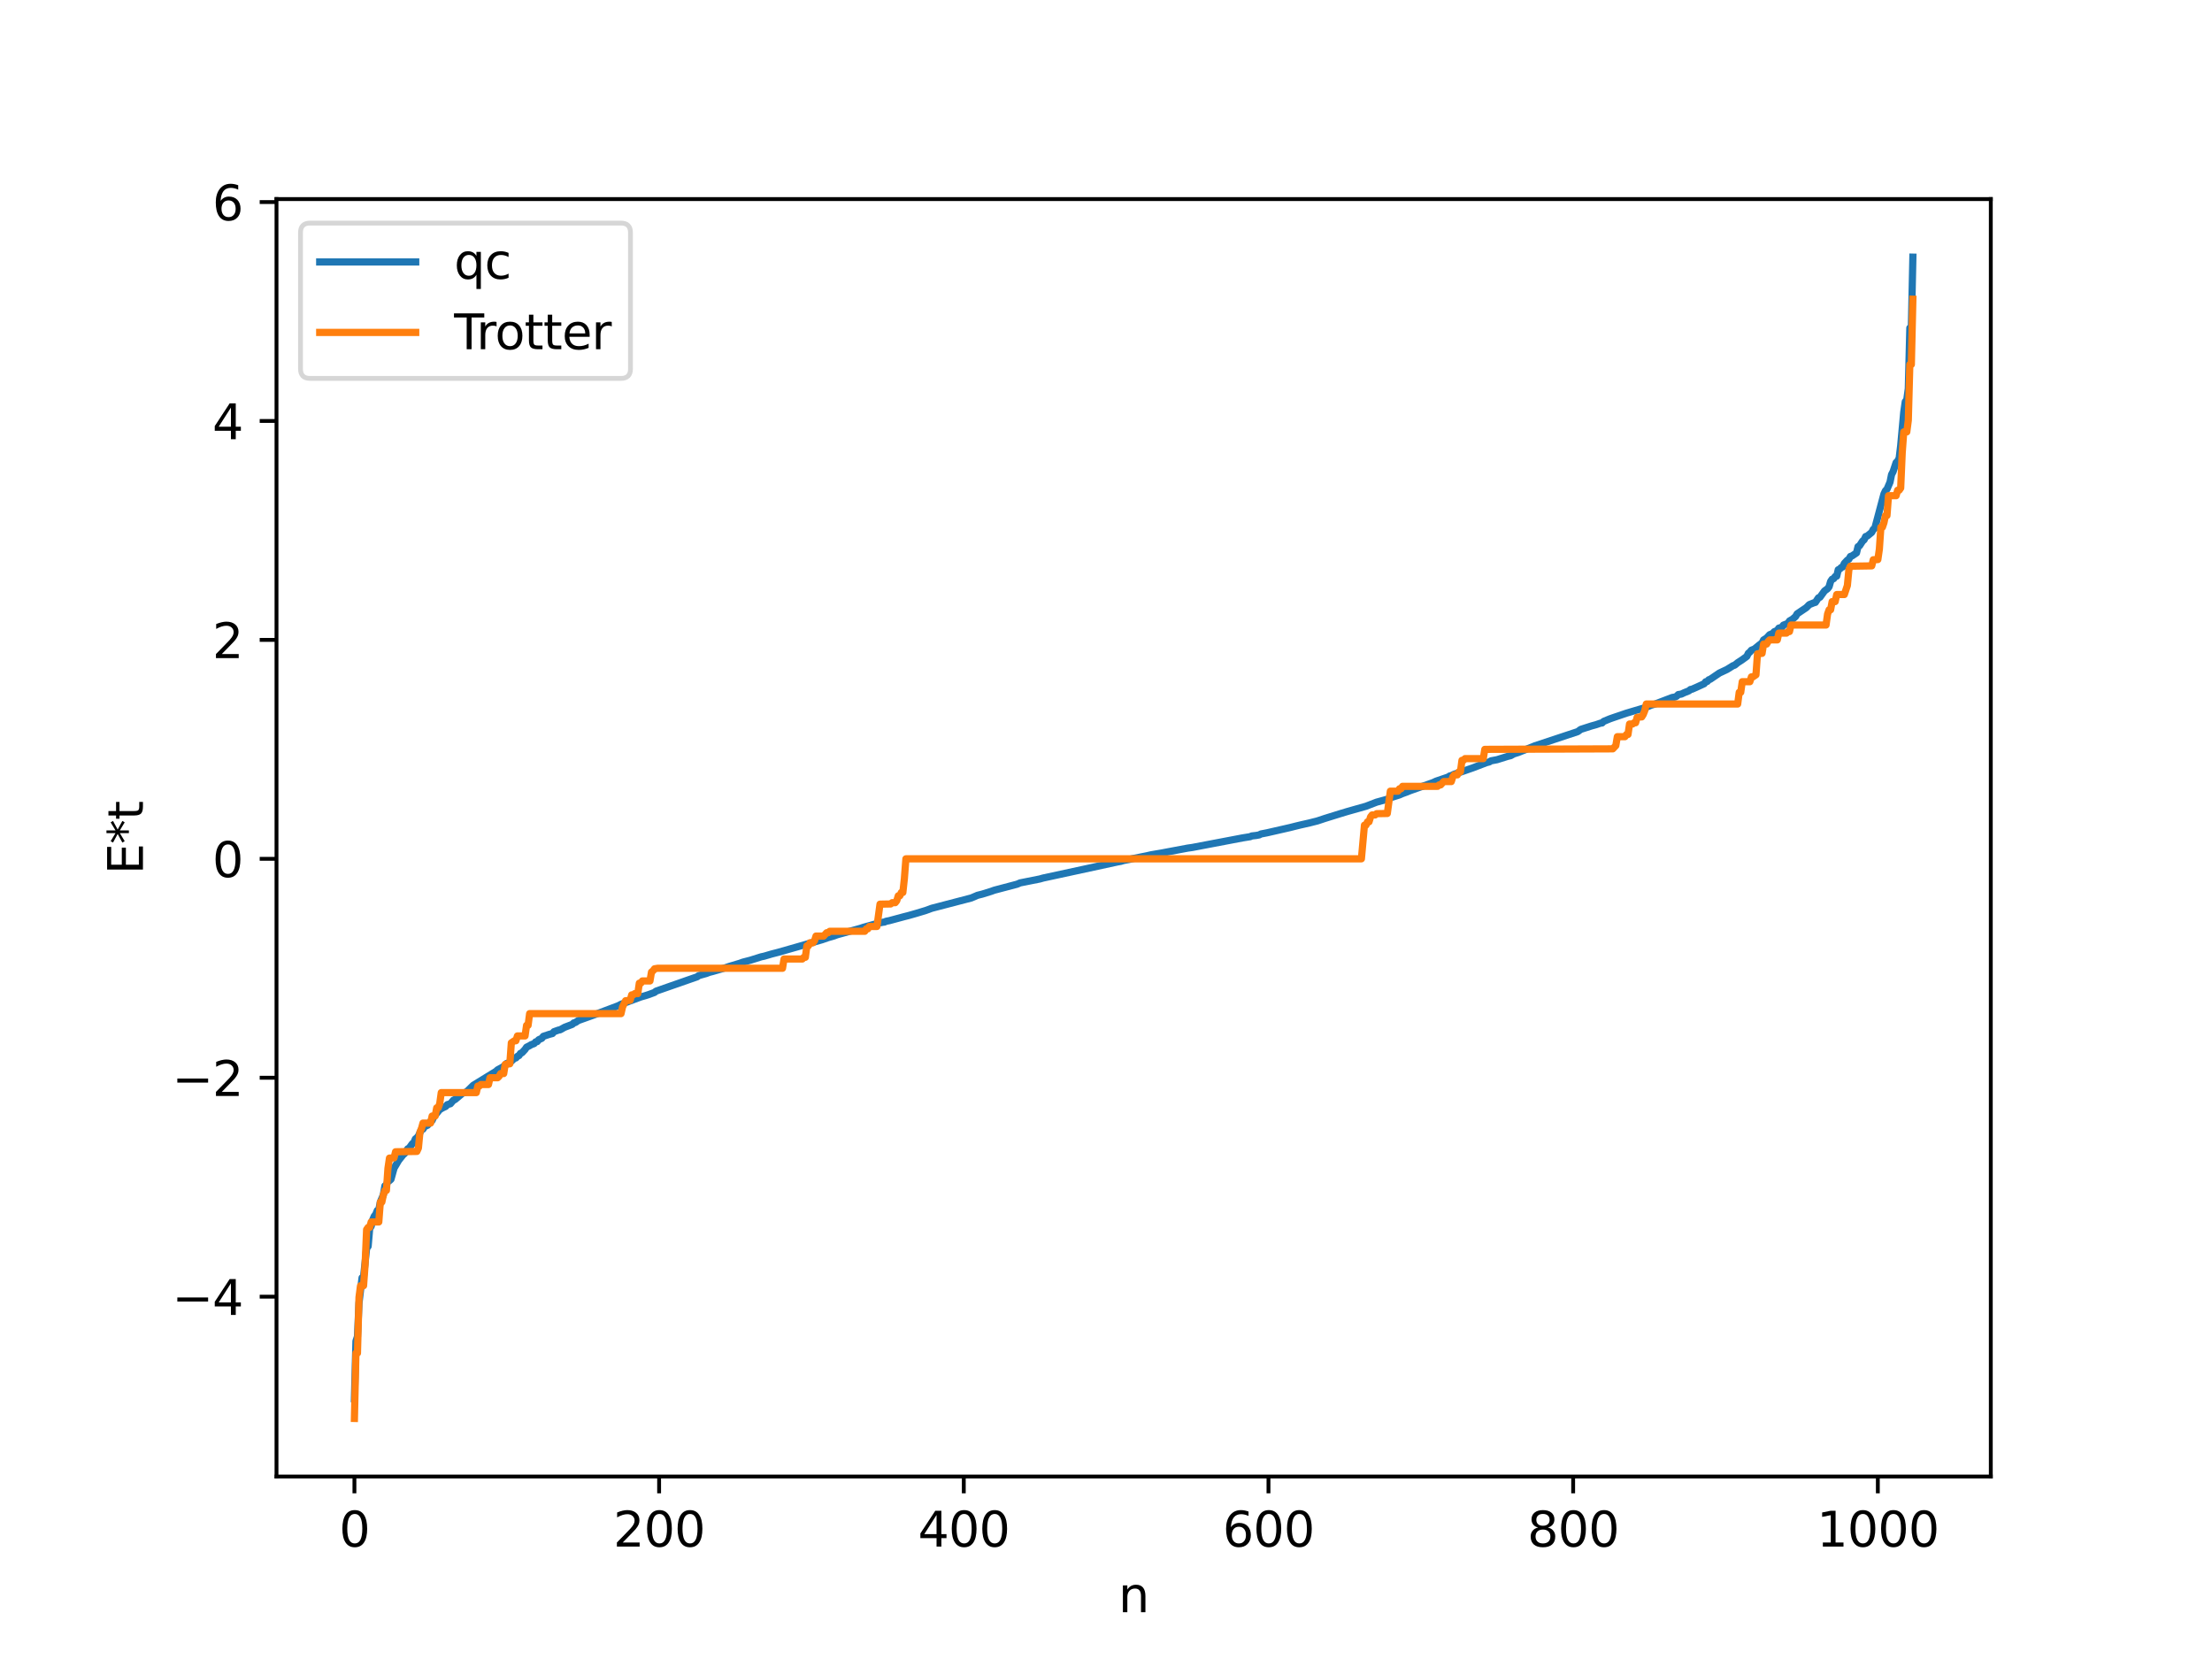 <?xml version="1.0" encoding="utf-8" standalone="no"?>
<!DOCTYPE svg PUBLIC "-//W3C//DTD SVG 1.1//EN"
  "http://www.w3.org/Graphics/SVG/1.1/DTD/svg11.dtd">
<svg xmlns:xlink="http://www.w3.org/1999/xlink" width="460.8pt" height="345.6pt" viewBox="0 0 460.8 345.6" xmlns="http://www.w3.org/2000/svg" version="1.1">
 <defs>
  <style type="text/css">*{stroke-linejoin: round; stroke-linecap: butt}</style>
 </defs>
 <g id="figure_1">
  <g id="patch_1">
   <path d="M 0 345.6 
L 460.8 345.6 
L 460.8 0 
L 0 0 
z
" style="fill: #ffffff"/>
  </g>
  <g id="axes_1">
   <g id="patch_2">
    <path d="M 57.6 307.584 
L 414.72 307.584 
L 414.72 41.472 
L 57.6 41.472 
z
" style="fill: #ffffff"/>
   </g>
   <g id="matplotlib.axis_1">
    <g id="xtick_1">
     <g id="line2d_1">
      <defs>
       <path id="m0060938fec" d="M 0 0 
L 0 3.5 
" style="stroke: #000000; stroke-width: 0.8"/>
      </defs>
      <g>
       <use xlink:href="#m0060938fec" x="73.833" y="307.584" style="stroke: #000000; stroke-width: 0.8"/>
      </g>
     </g>
     <g id="text_1">
      <!-- 0 -->
      <g transform="translate(70.651 322.182) scale(0.1 -0.1)">
       <defs>
        <path id="DejaVuSans-30" d="M 2034 4250 
Q 1547 4250 1301 3770 
Q 1056 3291 1056 2328 
Q 1056 1369 1301 889 
Q 1547 409 2034 409 
Q 2525 409 2770 889 
Q 3016 1369 3016 2328 
Q 3016 3291 2770 3770 
Q 2525 4250 2034 4250 
z
M 2034 4750 
Q 2819 4750 3233 4129 
Q 3647 3509 3647 2328 
Q 3647 1150 3233 529 
Q 2819 -91 2034 -91 
Q 1250 -91 836 529 
Q 422 1150 422 2328 
Q 422 3509 836 4129 
Q 1250 4750 2034 4750 
z
" transform="scale(0.016)"/>
       </defs>
       <use xlink:href="#DejaVuSans-30"/>
      </g>
     </g>
    </g>
    <g id="xtick_2">
     <g id="line2d_2">
      <g>
       <use xlink:href="#m0060938fec" x="137.304" y="307.584" style="stroke: #000000; stroke-width: 0.8"/>
      </g>
     </g>
     <g id="text_2">
      <!-- 200 -->
      <g transform="translate(127.76 322.182) scale(0.1 -0.1)">
       <defs>
        <path id="DejaVuSans-32" d="M 1228 531 
L 3431 531 
L 3431 0 
L 469 0 
L 469 531 
Q 828 903 1448 1529 
Q 2069 2156 2228 2338 
Q 2531 2678 2651 2914 
Q 2772 3150 2772 3378 
Q 2772 3750 2511 3984 
Q 2250 4219 1831 4219 
Q 1534 4219 1204 4116 
Q 875 4013 500 3803 
L 500 4441 
Q 881 4594 1212 4672 
Q 1544 4750 1819 4750 
Q 2544 4750 2975 4387 
Q 3406 4025 3406 3419 
Q 3406 3131 3298 2873 
Q 3191 2616 2906 2266 
Q 2828 2175 2409 1742 
Q 1991 1309 1228 531 
z
" transform="scale(0.016)"/>
       </defs>
       <use xlink:href="#DejaVuSans-32"/>
       <use xlink:href="#DejaVuSans-30" x="63.623"/>
       <use xlink:href="#DejaVuSans-30" x="127.246"/>
      </g>
     </g>
    </g>
    <g id="xtick_3">
     <g id="line2d_3">
      <g>
       <use xlink:href="#m0060938fec" x="200.775" y="307.584" style="stroke: #000000; stroke-width: 0.8"/>
      </g>
     </g>
     <g id="text_3">
      <!-- 400 -->
      <g transform="translate(191.231 322.182) scale(0.1 -0.1)">
       <defs>
        <path id="DejaVuSans-34" d="M 2419 4116 
L 825 1625 
L 2419 1625 
L 2419 4116 
z
M 2253 4666 
L 3047 4666 
L 3047 1625 
L 3713 1625 
L 3713 1100 
L 3047 1100 
L 3047 0 
L 2419 0 
L 2419 1100 
L 313 1100 
L 313 1709 
L 2253 4666 
z
" transform="scale(0.016)"/>
       </defs>
       <use xlink:href="#DejaVuSans-34"/>
       <use xlink:href="#DejaVuSans-30" x="63.623"/>
       <use xlink:href="#DejaVuSans-30" x="127.246"/>
      </g>
     </g>
    </g>
    <g id="xtick_4">
     <g id="line2d_4">
      <g>
       <use xlink:href="#m0060938fec" x="264.246" y="307.584" style="stroke: #000000; stroke-width: 0.8"/>
      </g>
     </g>
     <g id="text_4">
      <!-- 600 -->
      <g transform="translate(254.702 322.182) scale(0.1 -0.1)">
       <defs>
        <path id="DejaVuSans-36" d="M 2113 2584 
Q 1688 2584 1439 2293 
Q 1191 2003 1191 1497 
Q 1191 994 1439 701 
Q 1688 409 2113 409 
Q 2538 409 2786 701 
Q 3034 994 3034 1497 
Q 3034 2003 2786 2293 
Q 2538 2584 2113 2584 
z
M 3366 4563 
L 3366 3988 
Q 3128 4100 2886 4159 
Q 2644 4219 2406 4219 
Q 1781 4219 1451 3797 
Q 1122 3375 1075 2522 
Q 1259 2794 1537 2939 
Q 1816 3084 2150 3084 
Q 2853 3084 3261 2657 
Q 3669 2231 3669 1497 
Q 3669 778 3244 343 
Q 2819 -91 2113 -91 
Q 1303 -91 875 529 
Q 447 1150 447 2328 
Q 447 3434 972 4092 
Q 1497 4750 2381 4750 
Q 2619 4750 2861 4703 
Q 3103 4656 3366 4563 
z
" transform="scale(0.016)"/>
       </defs>
       <use xlink:href="#DejaVuSans-36"/>
       <use xlink:href="#DejaVuSans-30" x="63.623"/>
       <use xlink:href="#DejaVuSans-30" x="127.246"/>
      </g>
     </g>
    </g>
    <g id="xtick_5">
     <g id="line2d_5">
      <g>
       <use xlink:href="#m0060938fec" x="327.717" y="307.584" style="stroke: #000000; stroke-width: 0.8"/>
      </g>
     </g>
     <g id="text_5">
      <!-- 800 -->
      <g transform="translate(318.173 322.182) scale(0.1 -0.1)">
       <defs>
        <path id="DejaVuSans-38" d="M 2034 2216 
Q 1584 2216 1326 1975 
Q 1069 1734 1069 1313 
Q 1069 891 1326 650 
Q 1584 409 2034 409 
Q 2484 409 2743 651 
Q 3003 894 3003 1313 
Q 3003 1734 2745 1975 
Q 2488 2216 2034 2216 
z
M 1403 2484 
Q 997 2584 770 2862 
Q 544 3141 544 3541 
Q 544 4100 942 4425 
Q 1341 4750 2034 4750 
Q 2731 4750 3128 4425 
Q 3525 4100 3525 3541 
Q 3525 3141 3298 2862 
Q 3072 2584 2669 2484 
Q 3125 2378 3379 2068 
Q 3634 1759 3634 1313 
Q 3634 634 3220 271 
Q 2806 -91 2034 -91 
Q 1263 -91 848 271 
Q 434 634 434 1313 
Q 434 1759 690 2068 
Q 947 2378 1403 2484 
z
M 1172 3481 
Q 1172 3119 1398 2916 
Q 1625 2713 2034 2713 
Q 2441 2713 2670 2916 
Q 2900 3119 2900 3481 
Q 2900 3844 2670 4047 
Q 2441 4250 2034 4250 
Q 1625 4250 1398 4047 
Q 1172 3844 1172 3481 
z
" transform="scale(0.016)"/>
       </defs>
       <use xlink:href="#DejaVuSans-38"/>
       <use xlink:href="#DejaVuSans-30" x="63.623"/>
       <use xlink:href="#DejaVuSans-30" x="127.246"/>
      </g>
     </g>
    </g>
    <g id="xtick_6">
     <g id="line2d_6">
      <g>
       <use xlink:href="#m0060938fec" x="391.188" y="307.584" style="stroke: #000000; stroke-width: 0.8"/>
      </g>
     </g>
     <g id="text_6">
      <!-- 1000 -->
      <g transform="translate(378.463 322.182) scale(0.1 -0.1)">
       <defs>
        <path id="DejaVuSans-31" d="M 794 531 
L 1825 531 
L 1825 4091 
L 703 3866 
L 703 4441 
L 1819 4666 
L 2450 4666 
L 2450 531 
L 3481 531 
L 3481 0 
L 794 0 
L 794 531 
z
" transform="scale(0.016)"/>
       </defs>
       <use xlink:href="#DejaVuSans-31"/>
       <use xlink:href="#DejaVuSans-30" x="63.623"/>
       <use xlink:href="#DejaVuSans-30" x="127.246"/>
       <use xlink:href="#DejaVuSans-30" x="190.869"/>
      </g>
     </g>
    </g>
    <g id="text_7">
     <!-- n -->
     <g transform="translate(232.991 335.861) scale(0.1 -0.1)">
      <defs>
       <path id="DejaVuSans-6e" d="M 3513 2113 
L 3513 0 
L 2938 0 
L 2938 2094 
Q 2938 2591 2744 2837 
Q 2550 3084 2163 3084 
Q 1697 3084 1428 2787 
Q 1159 2491 1159 1978 
L 1159 0 
L 581 0 
L 581 3500 
L 1159 3500 
L 1159 2956 
Q 1366 3272 1645 3428 
Q 1925 3584 2291 3584 
Q 2894 3584 3203 3211 
Q 3513 2838 3513 2113 
z
" transform="scale(0.016)"/>
      </defs>
      <use xlink:href="#DejaVuSans-6e"/>
     </g>
    </g>
   </g>
   <g id="matplotlib.axis_2">
    <g id="ytick_1">
     <g id="line2d_7">
      <defs>
       <path id="m4830ebd29e" d="M 0 0 
L -3.5 0 
" style="stroke: #000000; stroke-width: 0.8"/>
      </defs>
      <g>
       <use xlink:href="#m4830ebd29e" x="57.6" y="270.121" style="stroke: #000000; stroke-width: 0.8"/>
      </g>
     </g>
     <g id="text_8">
      <!-- −4 -->
      <g transform="translate(35.858 273.921) scale(0.1 -0.1)">
       <defs>
        <path id="DejaVuSans-2212" d="M 678 2272 
L 4684 2272 
L 4684 1741 
L 678 1741 
L 678 2272 
z
" transform="scale(0.016)"/>
       </defs>
       <use xlink:href="#DejaVuSans-2212"/>
       <use xlink:href="#DejaVuSans-34" x="83.789"/>
      </g>
     </g>
    </g>
    <g id="ytick_2">
     <g id="line2d_8">
      <g>
       <use xlink:href="#m4830ebd29e" x="57.6" y="224.515" style="stroke: #000000; stroke-width: 0.8"/>
      </g>
     </g>
     <g id="text_9">
      <!-- −2 -->
      <g transform="translate(35.858 228.314) scale(0.1 -0.1)">
       <use xlink:href="#DejaVuSans-2212"/>
       <use xlink:href="#DejaVuSans-32" x="83.789"/>
      </g>
     </g>
    </g>
    <g id="ytick_3">
     <g id="line2d_9">
      <g>
       <use xlink:href="#m4830ebd29e" x="57.6" y="178.908" style="stroke: #000000; stroke-width: 0.8"/>
      </g>
     </g>
     <g id="text_10">
      <!-- 0 -->
      <g transform="translate(44.237 182.707) scale(0.1 -0.1)">
       <use xlink:href="#DejaVuSans-30"/>
      </g>
     </g>
    </g>
    <g id="ytick_4">
     <g id="line2d_10">
      <g>
       <use xlink:href="#m4830ebd29e" x="57.6" y="133.301" style="stroke: #000000; stroke-width: 0.8"/>
      </g>
     </g>
     <g id="text_11">
      <!-- 2 -->
      <g transform="translate(44.237 137.101) scale(0.1 -0.1)">
       <use xlink:href="#DejaVuSans-32"/>
      </g>
     </g>
    </g>
    <g id="ytick_5">
     <g id="line2d_11">
      <g>
       <use xlink:href="#m4830ebd29e" x="57.6" y="87.695" style="stroke: #000000; stroke-width: 0.8"/>
      </g>
     </g>
     <g id="text_12">
      <!-- 4 -->
      <g transform="translate(44.237 91.494) scale(0.1 -0.1)">
       <use xlink:href="#DejaVuSans-34"/>
      </g>
     </g>
    </g>
    <g id="ytick_6">
     <g id="line2d_12">
      <g>
       <use xlink:href="#m4830ebd29e" x="57.6" y="42.088" style="stroke: #000000; stroke-width: 0.8"/>
      </g>
     </g>
     <g id="text_13">
      <!-- 6 -->
      <g transform="translate(44.237 45.887) scale(0.1 -0.1)">
       <use xlink:href="#DejaVuSans-36"/>
      </g>
     </g>
    </g>
    <g id="text_14">
     <!-- E*t -->
     <g transform="translate(29.778 182.148) rotate(-90) scale(0.1 -0.1)">
      <defs>
       <path id="DejaVuSans-45" d="M 628 4666 
L 3578 4666 
L 3578 4134 
L 1259 4134 
L 1259 2753 
L 3481 2753 
L 3481 2222 
L 1259 2222 
L 1259 531 
L 3634 531 
L 3634 0 
L 628 0 
L 628 4666 
z
" transform="scale(0.016)"/>
       <path id="DejaVuSans-2a" d="M 3009 3897 
L 1888 3291 
L 3009 2681 
L 2828 2375 
L 1778 3009 
L 1778 1831 
L 1422 1831 
L 1422 3009 
L 372 2375 
L 191 2681 
L 1313 3291 
L 191 3897 
L 372 4206 
L 1422 3572 
L 1422 4750 
L 1778 4750 
L 1778 3572 
L 2828 4206 
L 3009 3897 
z
" transform="scale(0.016)"/>
       <path id="DejaVuSans-74" d="M 1172 4494 
L 1172 3500 
L 2356 3500 
L 2356 3053 
L 1172 3053 
L 1172 1153 
Q 1172 725 1289 603 
Q 1406 481 1766 481 
L 2356 481 
L 2356 0 
L 1766 0 
Q 1100 0 847 248 
Q 594 497 594 1153 
L 594 3053 
L 172 3053 
L 172 3500 
L 594 3500 
L 594 4494 
L 1172 4494 
z
" transform="scale(0.016)"/>
      </defs>
      <use xlink:href="#DejaVuSans-45"/>
      <use xlink:href="#DejaVuSans-2a" x="63.184"/>
      <use xlink:href="#DejaVuSans-74" x="113.184"/>
     </g>
    </g>
   </g>
   <g id="line2d_13">
    <path d="M 73.833 291.381 
L 74.15 279.391 
L 74.467 278.441 
L 74.785 271.468 
L 75.42 266.184 
L 75.737 265.978 
L 76.372 260.063 
L 76.689 259.629 
L 77.006 255.951 
L 77.324 255.465 
L 77.641 254.121 
L 77.958 253.374 
L 78.276 252.974 
L 78.593 252.169 
L 78.91 252.017 
L 79.228 250.42 
L 79.862 248.9 
L 80.18 247.037 
L 80.497 246.894 
L 80.815 245.998 
L 81.132 245.951 
L 81.449 245.661 
L 82.084 243.361 
L 83.036 241.738 
L 83.988 240.542 
L 84.305 240.289 
L 84.94 239.322 
L 85.258 239.144 
L 85.892 238.269 
L 86.21 238.018 
L 86.527 237.266 
L 86.844 237.027 
L 87.162 236.64 
L 87.796 235.3 
L 88.114 235.224 
L 88.431 234.688 
L 89.066 234.41 
L 89.7 233.584 
L 90.018 233.415 
L 90.335 232.693 
L 91.605 231.139 
L 92.239 230.772 
L 92.874 230.479 
L 93.191 230.112 
L 93.826 229.931 
L 94.461 229.186 
L 94.778 229.067 
L 96.365 227.729 
L 97 227.54 
L 97.317 227.339 
L 98.586 226.093 
L 103.347 223.17 
L 103.664 222.867 
L 104.616 222.356 
L 105.251 221.919 
L 105.568 221.523 
L 106.203 221.364 
L 107.155 220.464 
L 107.472 220.39 
L 107.79 220.04 
L 108.107 219.903 
L 108.424 219.436 
L 108.742 219.306 
L 109.377 218.619 
L 109.694 218.15 
L 110.329 217.831 
L 110.646 217.633 
L 111.281 217.394 
L 111.598 217.034 
L 111.915 216.984 
L 112.233 216.588 
L 112.867 216.302 
L 113.185 215.887 
L 114.454 215.467 
L 115.089 215.301 
L 115.406 214.919 
L 116.358 214.58 
L 116.676 214.531 
L 117.628 213.999 
L 119.215 213.395 
L 119.532 213.087 
L 119.849 213.013 
L 120.484 212.588 
L 123.34 211.568 
L 128.735 209.538 
L 129.37 209.214 
L 133.496 207.684 
L 134.448 207.411 
L 135.082 207.205 
L 135.717 206.975 
L 136.352 206.742 
L 136.669 206.473 
L 143.016 204.256 
L 145.238 203.484 
L 145.555 203.237 
L 147.142 202.795 
L 147.777 202.551 
L 148.411 202.391 
L 150.315 201.845 
L 150.95 201.655 
L 151.902 201.329 
L 154.124 200.663 
L 154.758 200.432 
L 156.345 200.022 
L 158.567 199.323 
L 159.201 199.188 
L 160.788 198.723 
L 162.058 198.398 
L 164.914 197.585 
L 166.183 197.223 
L 171.261 195.762 
L 172.53 195.32 
L 173.482 195.054 
L 174.434 194.716 
L 179.195 193.399 
L 179.829 193.185 
L 183.003 192.304 
L 183.955 192.112 
L 184.272 192.077 
L 184.59 191.918 
L 185.224 191.799 
L 188.398 190.945 
L 189.35 190.703 
L 190.937 190.249 
L 192.841 189.673 
L 194.11 189.209 
L 202.362 187.056 
L 203.631 186.507 
L 204.583 186.272 
L 206.487 185.68 
L 207.122 185.448 
L 211.882 184.192 
L 212.517 183.921 
L 216.643 183.1 
L 217.277 182.917 
L 232.828 179.551 
L 233.462 179.441 
L 234.097 179.252 
L 235.367 179.013 
L 236.001 178.856 
L 238.858 178.286 
L 239.81 178.064 
L 242.031 177.691 
L 242.666 177.568 
L 247.426 176.676 
L 248.378 176.542 
L 258.851 174.552 
L 260.438 174.296 
L 260.755 174.148 
L 261.707 174.039 
L 262.342 173.92 
L 262.659 173.737 
L 263.929 173.491 
L 268.689 172.406 
L 269.958 172.086 
L 270.91 171.855 
L 272.815 171.425 
L 273.767 171.183 
L 274.401 171.025 
L 275.988 170.498 
L 279.162 169.512 
L 280.748 169.033 
L 284.557 167.959 
L 286.778 167.102 
L 289 166.491 
L 289.634 166.189 
L 291.539 165.592 
L 292.173 165.312 
L 293.125 164.968 
L 293.76 164.705 
L 298.52 163.031 
L 299.155 162.733 
L 301.694 161.866 
L 302.011 161.642 
L 302.329 161.585 
L 302.963 161.272 
L 304.867 160.64 
L 305.82 160.304 
L 306.772 159.975 
L 309.628 158.883 
L 310.262 158.718 
L 310.58 158.5 
L 311.849 158.262 
L 314.071 157.567 
L 314.705 157.414 
L 315.34 157.054 
L 316.292 156.756 
L 319.783 155.353 
L 328.669 152.411 
L 329.304 151.944 
L 331.525 151.232 
L 332.477 150.969 
L 333.429 150.642 
L 333.747 150.609 
L 334.064 150.283 
L 335.334 149.758 
L 335.968 149.533 
L 338.824 148.562 
L 342.95 147.34 
L 343.902 146.924 
L 344.854 146.635 
L 348.345 145.301 
L 348.98 145.192 
L 349.297 145.016 
L 349.615 144.691 
L 350.249 144.592 
L 350.884 144.29 
L 351.836 143.909 
L 352.153 143.634 
L 352.471 143.579 
L 353.423 143.161 
L 355.01 142.432 
L 355.327 142.022 
L 355.644 141.965 
L 355.962 141.613 
L 356.279 141.497 
L 358.183 140.207 
L 359.77 139.458 
L 361.039 138.667 
L 361.357 138.573 
L 361.991 138.054 
L 362.943 137.432 
L 363.896 136.738 
L 364.213 136.086 
L 364.53 135.842 
L 364.848 135.451 
L 365.482 135.197 
L 366.434 134.414 
L 367.069 133.931 
L 367.386 133.311 
L 368.021 132.916 
L 368.656 132.221 
L 369.291 131.964 
L 369.608 131.596 
L 370.243 131.328 
L 370.56 130.85 
L 371.195 130.668 
L 371.512 130.227 
L 372.464 129.86 
L 372.781 129.358 
L 373.416 128.986 
L 374.051 128.437 
L 374.368 127.879 
L 375.32 127.234 
L 376.272 126.596 
L 376.907 125.957 
L 377.859 125.573 
L 378.177 125.485 
L 378.811 124.536 
L 379.129 124.418 
L 380.081 123.101 
L 380.715 122.637 
L 381.033 122.23 
L 381.35 121.122 
L 381.667 120.659 
L 381.985 120.548 
L 382.302 120.099 
L 382.62 120.025 
L 382.937 118.686 
L 383.254 118.543 
L 383.572 118.213 
L 383.889 118.097 
L 384.206 117.371 
L 384.841 116.692 
L 385.158 116.489 
L 385.476 115.919 
L 385.793 115.822 
L 386.745 115.179 
L 387.062 113.868 
L 387.38 113.687 
L 388.015 112.712 
L 388.332 112.448 
L 388.649 111.766 
L 388.967 111.679 
L 389.919 110.9 
L 390.236 110.279 
L 390.553 110.056 
L 392.458 102.902 
L 392.775 102.226 
L 393.092 101.922 
L 393.727 100.435 
L 394.044 98.864 
L 394.362 98.259 
L 394.996 96.354 
L 395.314 96.068 
L 395.631 95.442 
L 395.948 92.826 
L 396.583 85.876 
L 396.9 83.687 
L 397.218 83.255 
L 397.535 80.966 
L 397.853 68.326 
L 398.17 68.182 
L 398.487 53.568 
L 398.487 53.568 
" clip-path="url(#p6dfc3582f5)" style="fill: none; stroke: #1f77b4; stroke-width: 1.5; stroke-linecap: square"/>
   </g>
   <g id="line2d_14">
    <path d="M 73.833 295.488 
L 74.15 281.884 
L 74.467 281.884 
L 74.785 270.256 
L 75.102 267.841 
L 75.737 267.841 
L 76.054 263.49 
L 76.372 256.145 
L 76.689 255.694 
L 77.006 255.694 
L 77.324 254.558 
L 78.91 254.558 
L 79.228 250.414 
L 79.545 250.414 
L 79.862 248.914 
L 80.18 247.988 
L 80.497 247.988 
L 80.815 243.406 
L 81.132 241.249 
L 82.084 241.212 
L 82.401 239.935 
L 86.844 239.863 
L 87.162 239.164 
L 87.479 235.844 
L 87.796 235.11 
L 88.114 233.96 
L 89.7 233.96 
L 90.018 232.492 
L 90.653 232.492 
L 90.97 230.785 
L 91.287 230.785 
L 91.605 229.897 
L 91.922 227.611 
L 99.221 227.611 
L 99.539 226.249 
L 99.856 226.249 
L 100.173 225.927 
L 101.76 225.927 
L 102.077 224.515 
L 103.664 224.515 
L 103.981 224.196 
L 104.299 223.646 
L 104.934 223.646 
L 105.251 221.71 
L 106.203 221.612 
L 106.52 217.243 
L 107.155 216.811 
L 107.472 216.811 
L 107.79 215.805 
L 109.377 215.805 
L 109.694 213.596 
L 110.011 213.596 
L 110.329 211.157 
L 129.37 211.157 
L 129.687 209.771 
L 130.322 208.467 
L 131.274 208.384 
L 131.591 207.25 
L 131.909 207.25 
L 132.226 206.991 
L 132.861 206.991 
L 133.178 204.808 
L 133.496 204.808 
L 133.813 204.35 
L 135.4 204.35 
L 135.717 202.489 
L 136.034 202.238 
L 136.352 201.817 
L 136.986 201.711 
L 163.01 201.711 
L 163.327 199.779 
L 167.135 199.779 
L 167.453 199.426 
L 167.77 199.426 
L 168.087 197.035 
L 168.405 197.035 
L 168.722 196.397 
L 169.357 196.397 
L 169.674 195.985 
L 169.991 194.998 
L 171.578 194.998 
L 172.213 194.303 
L 172.53 194.303 
L 172.848 194.007 
L 180.147 194.007 
L 180.464 193.499 
L 180.781 193.499 
L 181.099 193.001 
L 182.686 193.001 
L 183.32 188.353 
L 185.542 188.312 
L 185.859 188.042 
L 186.494 188.042 
L 186.811 187.634 
L 187.129 186.612 
L 187.446 186.612 
L 187.763 185.92 
L 188.081 185.92 
L 188.398 183.03 
L 188.715 178.908 
L 283.605 178.908 
L 284.239 171.896 
L 284.557 171.896 
L 284.874 171.204 
L 285.191 171.204 
L 285.509 170.182 
L 285.826 169.774 
L 286.461 169.774 
L 286.778 169.504 
L 289 169.463 
L 289.634 164.815 
L 291.221 164.815 
L 291.539 164.317 
L 291.856 164.317 
L 292.173 163.809 
L 299.472 163.809 
L 299.79 163.514 
L 300.107 163.514 
L 300.742 162.818 
L 302.329 162.818 
L 302.646 161.831 
L 302.963 161.42 
L 303.598 161.42 
L 303.915 160.781 
L 304.233 160.781 
L 304.55 158.39 
L 304.867 158.39 
L 305.185 158.037 
L 308.993 158.037 
L 309.31 156.105 
L 335.968 155.999 
L 336.603 155.327 
L 336.92 153.466 
L 338.507 153.466 
L 338.824 153.009 
L 339.142 153.009 
L 339.459 150.826 
L 340.094 150.826 
L 340.411 150.566 
L 340.729 150.566 
L 341.046 149.432 
L 341.681 149.349 
L 341.998 149.349 
L 342.315 148.845 
L 342.633 148.046 
L 342.95 146.659 
L 361.991 146.659 
L 362.309 144.22 
L 362.626 144.22 
L 362.943 142.012 
L 364.53 142.012 
L 364.848 141.005 
L 365.165 141.005 
L 365.8 140.574 
L 366.117 136.204 
L 367.069 136.106 
L 367.386 134.17 
L 368.021 134.17 
L 368.339 133.62 
L 368.656 133.301 
L 370.243 133.301 
L 370.56 131.89 
L 372.147 131.89 
L 372.464 131.567 
L 372.781 131.567 
L 373.099 130.205 
L 380.398 130.205 
L 380.715 127.919 
L 381.033 127.031 
L 381.35 127.031 
L 381.667 125.325 
L 382.302 125.325 
L 382.62 123.856 
L 384.206 123.856 
L 384.841 121.973 
L 385.158 118.652 
L 385.476 117.953 
L 389.919 117.881 
L 390.236 116.604 
L 391.188 116.567 
L 391.505 114.411 
L 391.823 109.829 
L 392.14 109.829 
L 392.458 108.902 
L 392.775 107.402 
L 393.092 107.402 
L 393.41 103.258 
L 394.996 103.258 
L 395.314 102.122 
L 395.631 102.122 
L 395.948 101.671 
L 396.266 94.326 
L 396.583 89.975 
L 397.218 89.975 
L 397.535 87.56 
L 397.853 75.932 
L 398.17 75.932 
L 398.487 62.328 
L 398.487 62.328 
" clip-path="url(#p6dfc3582f5)" style="fill: none; stroke: #ff7f0e; stroke-width: 1.5; stroke-linecap: square"/>
   </g>
   <g id="patch_3">
    <path d="M 57.6 307.584 
L 57.6 41.472 
" style="fill: none; stroke: #000000; stroke-width: 0.8; stroke-linejoin: miter; stroke-linecap: square"/>
   </g>
   <g id="patch_4">
    <path d="M 414.72 307.584 
L 414.72 41.472 
" style="fill: none; stroke: #000000; stroke-width: 0.8; stroke-linejoin: miter; stroke-linecap: square"/>
   </g>
   <g id="patch_5">
    <path d="M 57.6 307.584 
L 414.72 307.584 
" style="fill: none; stroke: #000000; stroke-width: 0.8; stroke-linejoin: miter; stroke-linecap: square"/>
   </g>
   <g id="patch_6">
    <path d="M 57.6 41.472 
L 414.72 41.472 
" style="fill: none; stroke: #000000; stroke-width: 0.8; stroke-linejoin: miter; stroke-linecap: square"/>
   </g>
   <g id="legend_1">
    <g id="patch_7">
     <path d="M 64.6 78.828 
L 129.342 78.828 
Q 131.342 78.828 131.342 76.828 
L 131.342 48.472 
Q 131.342 46.472 129.342 46.472 
L 64.6 46.472 
Q 62.6 46.472 62.6 48.472 
L 62.6 76.828 
Q 62.6 78.828 64.6 78.828 
z
" style="fill: #ffffff; opacity: 0.8; stroke: #cccccc; stroke-linejoin: miter"/>
    </g>
    <g id="line2d_15">
     <path d="M 66.6 54.57 
L 76.6 54.57 
L 86.6 54.57 
" style="fill: none; stroke: #1f77b4; stroke-width: 1.5; stroke-linecap: square"/>
    </g>
    <g id="text_15">
     <!-- qc -->
     <g transform="translate(94.6 58.07) scale(0.1 -0.1)">
      <defs>
       <path id="DejaVuSans-71" d="M 947 1747 
Q 947 1113 1208 752 
Q 1469 391 1925 391 
Q 2381 391 2643 752 
Q 2906 1113 2906 1747 
Q 2906 2381 2643 2742 
Q 2381 3103 1925 3103 
Q 1469 3103 1208 2742 
Q 947 2381 947 1747 
z
M 2906 525 
Q 2725 213 2448 61 
Q 2172 -91 1784 -91 
Q 1150 -91 751 415 
Q 353 922 353 1747 
Q 353 2572 751 3078 
Q 1150 3584 1784 3584 
Q 2172 3584 2448 3432 
Q 2725 3281 2906 2969 
L 2906 3500 
L 3481 3500 
L 3481 -1331 
L 2906 -1331 
L 2906 525 
z
" transform="scale(0.016)"/>
       <path id="DejaVuSans-63" d="M 3122 3366 
L 3122 2828 
Q 2878 2963 2633 3030 
Q 2388 3097 2138 3097 
Q 1578 3097 1268 2742 
Q 959 2388 959 1747 
Q 959 1106 1268 751 
Q 1578 397 2138 397 
Q 2388 397 2633 464 
Q 2878 531 3122 666 
L 3122 134 
Q 2881 22 2623 -34 
Q 2366 -91 2075 -91 
Q 1284 -91 818 406 
Q 353 903 353 1747 
Q 353 2603 823 3093 
Q 1294 3584 2113 3584 
Q 2378 3584 2631 3529 
Q 2884 3475 3122 3366 
z
" transform="scale(0.016)"/>
      </defs>
      <use xlink:href="#DejaVuSans-71"/>
      <use xlink:href="#DejaVuSans-63" x="63.477"/>
     </g>
    </g>
    <g id="line2d_16">
     <path d="M 66.6 69.249 
L 76.6 69.249 
L 86.6 69.249 
" style="fill: none; stroke: #ff7f0e; stroke-width: 1.5; stroke-linecap: square"/>
    </g>
    <g id="text_16">
     <!-- Trotter -->
     <g transform="translate(94.6 72.749) scale(0.1 -0.1)">
      <defs>
       <path id="DejaVuSans-54" d="M -19 4666 
L 3928 4666 
L 3928 4134 
L 2272 4134 
L 2272 0 
L 1638 0 
L 1638 4134 
L -19 4134 
L -19 4666 
z
" transform="scale(0.016)"/>
       <path id="DejaVuSans-72" d="M 2631 2963 
Q 2534 3019 2420 3045 
Q 2306 3072 2169 3072 
Q 1681 3072 1420 2755 
Q 1159 2438 1159 1844 
L 1159 0 
L 581 0 
L 581 3500 
L 1159 3500 
L 1159 2956 
Q 1341 3275 1631 3429 
Q 1922 3584 2338 3584 
Q 2397 3584 2469 3576 
Q 2541 3569 2628 3553 
L 2631 2963 
z
" transform="scale(0.016)"/>
       <path id="DejaVuSans-6f" d="M 1959 3097 
Q 1497 3097 1228 2736 
Q 959 2375 959 1747 
Q 959 1119 1226 758 
Q 1494 397 1959 397 
Q 2419 397 2687 759 
Q 2956 1122 2956 1747 
Q 2956 2369 2687 2733 
Q 2419 3097 1959 3097 
z
M 1959 3584 
Q 2709 3584 3137 3096 
Q 3566 2609 3566 1747 
Q 3566 888 3137 398 
Q 2709 -91 1959 -91 
Q 1206 -91 779 398 
Q 353 888 353 1747 
Q 353 2609 779 3096 
Q 1206 3584 1959 3584 
z
" transform="scale(0.016)"/>
       <path id="DejaVuSans-65" d="M 3597 1894 
L 3597 1613 
L 953 1613 
Q 991 1019 1311 708 
Q 1631 397 2203 397 
Q 2534 397 2845 478 
Q 3156 559 3463 722 
L 3463 178 
Q 3153 47 2828 -22 
Q 2503 -91 2169 -91 
Q 1331 -91 842 396 
Q 353 884 353 1716 
Q 353 2575 817 3079 
Q 1281 3584 2069 3584 
Q 2775 3584 3186 3129 
Q 3597 2675 3597 1894 
z
M 3022 2063 
Q 3016 2534 2758 2815 
Q 2500 3097 2075 3097 
Q 1594 3097 1305 2825 
Q 1016 2553 972 2059 
L 3022 2063 
z
" transform="scale(0.016)"/>
      </defs>
      <use xlink:href="#DejaVuSans-54"/>
      <use xlink:href="#DejaVuSans-72" x="46.334"/>
      <use xlink:href="#DejaVuSans-6f" x="85.197"/>
      <use xlink:href="#DejaVuSans-74" x="146.379"/>
      <use xlink:href="#DejaVuSans-74" x="185.588"/>
      <use xlink:href="#DejaVuSans-65" x="224.797"/>
      <use xlink:href="#DejaVuSans-72" x="286.32"/>
     </g>
    </g>
   </g>
  </g>
 </g>
 <defs>
  <clipPath id="p6dfc3582f5">
   <rect x="57.6" y="41.472" width="357.12" height="266.112"/>
  </clipPath>
 </defs>
</svg>

